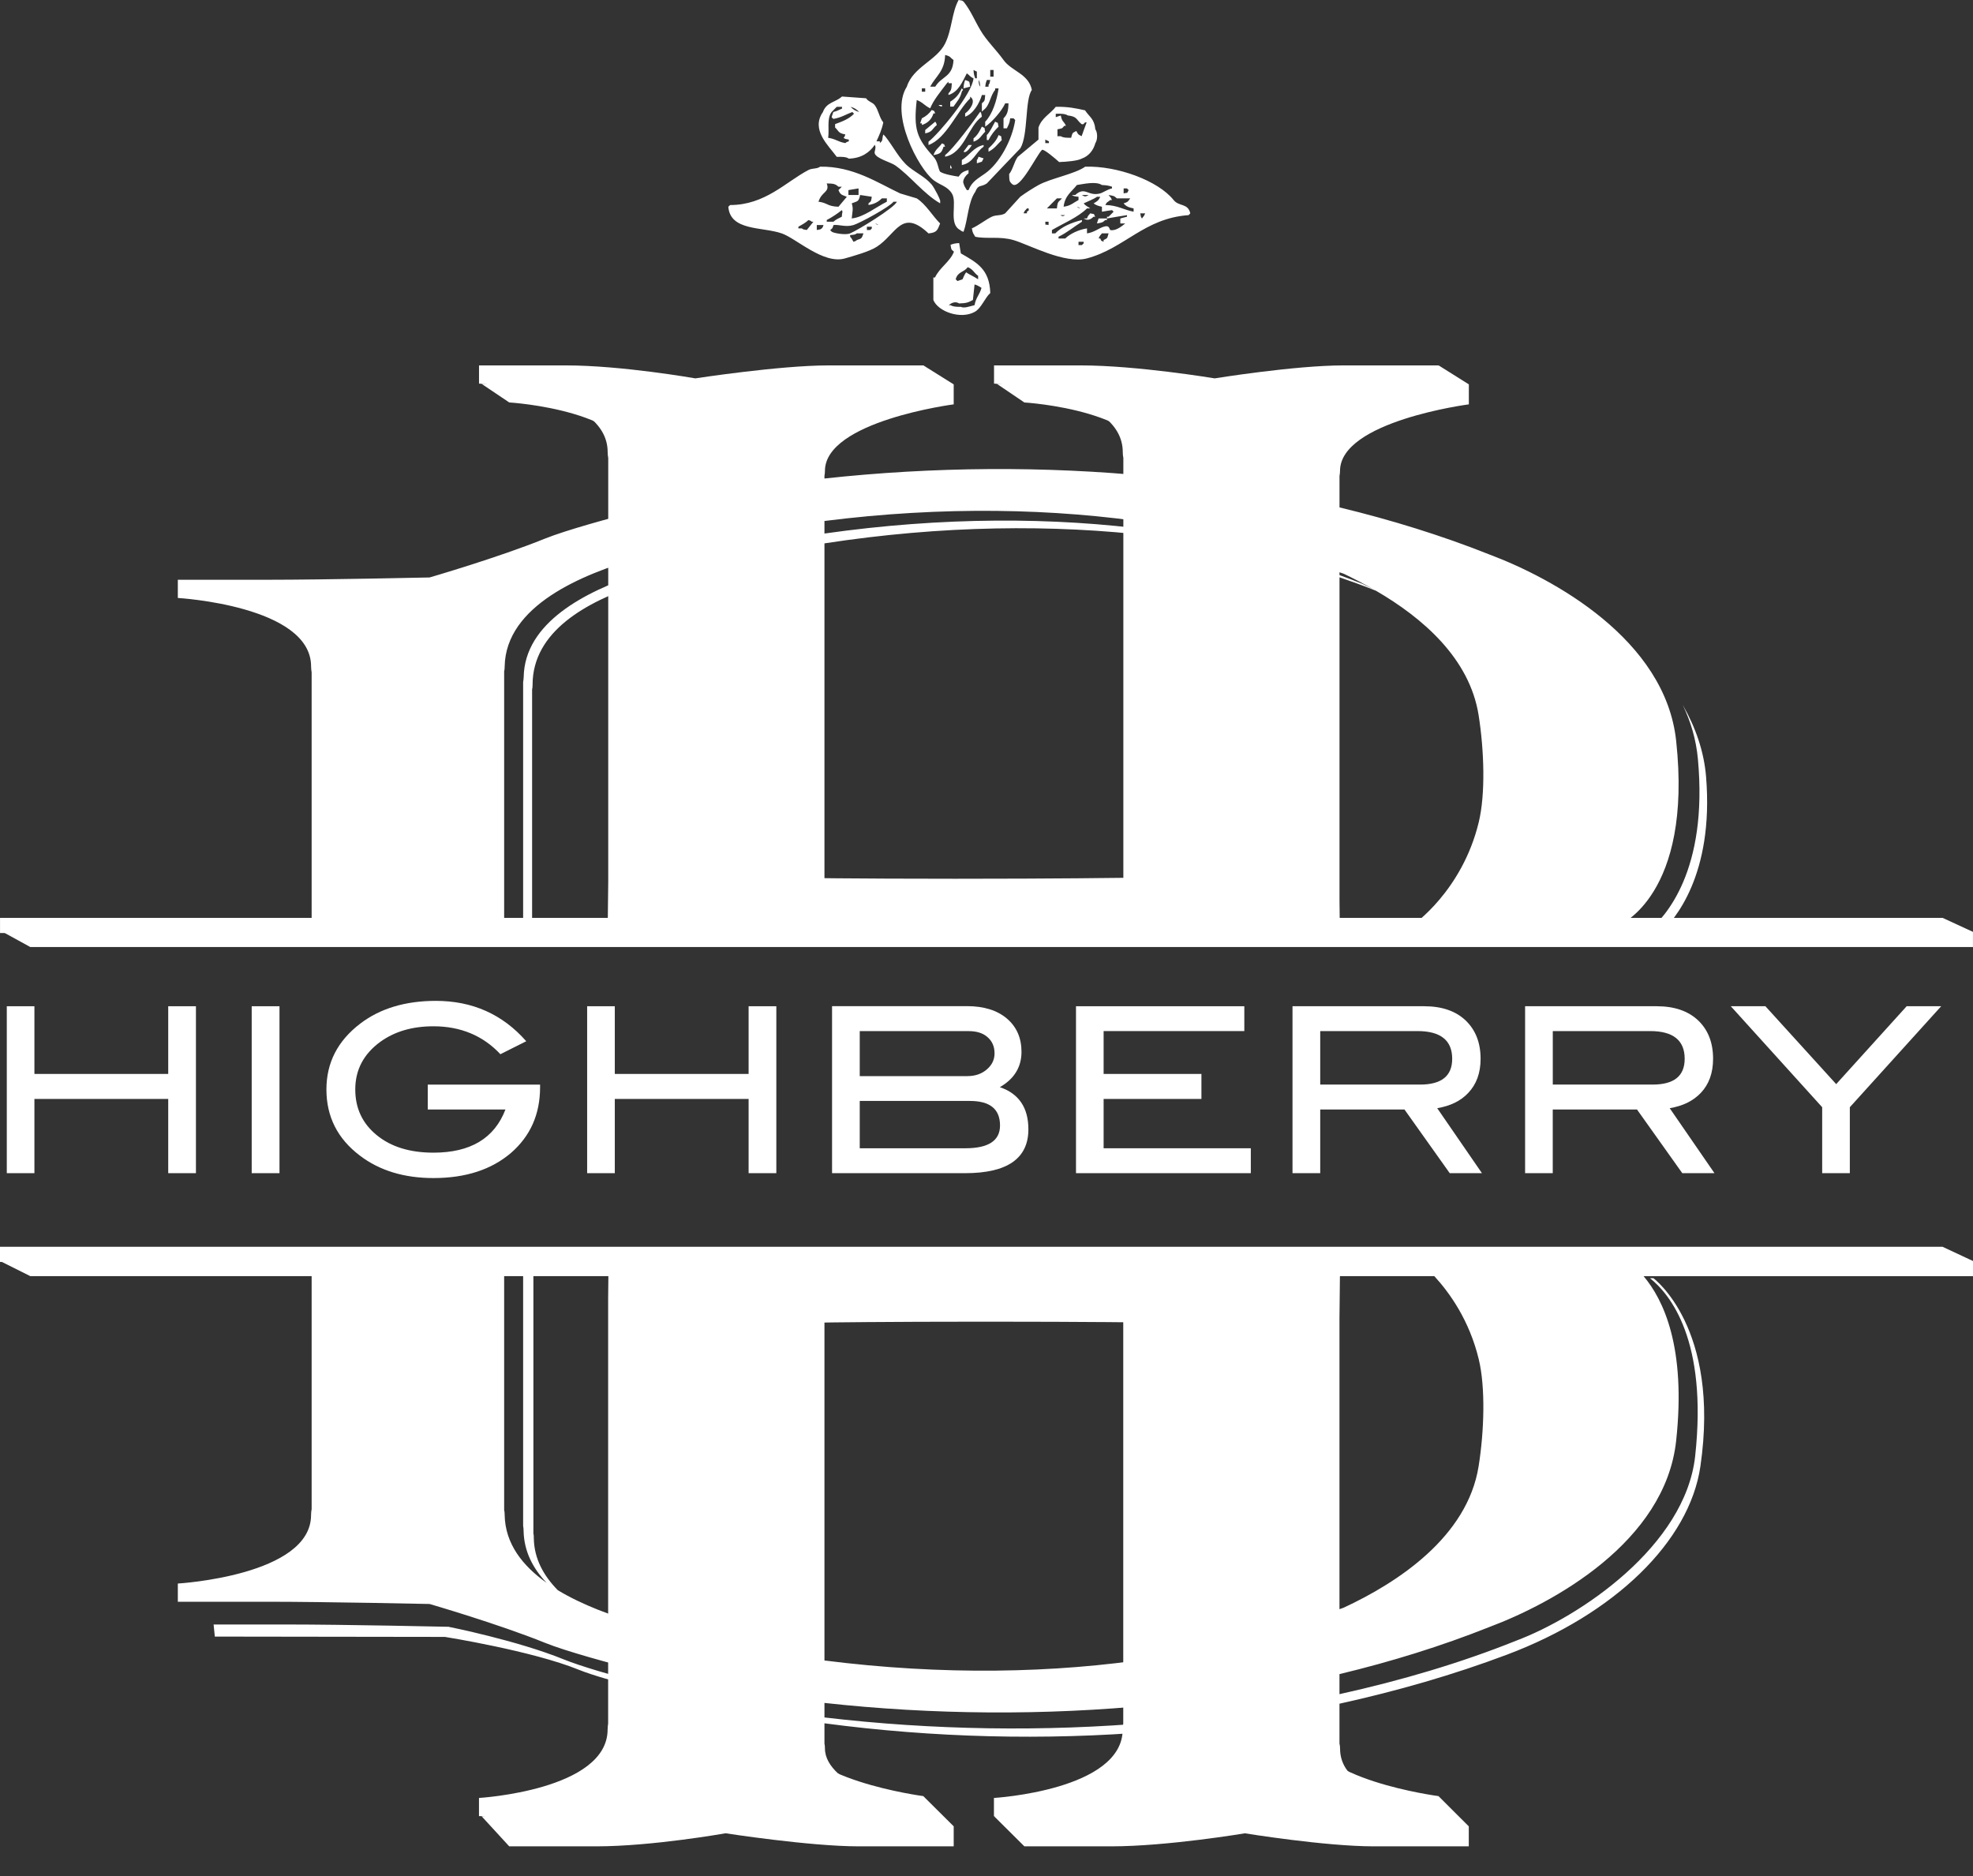 <svg width="61" height="58" viewBox="0 0 61 58" fill="none" xmlns="http://www.w3.org/2000/svg">
<rect x="0" y="0" width="61" height="58" fill="#333333" stroke="none"/>
<path d="M6.058 36.27H5.201V33.975H1.064V36.27H0.21V31.109H1.064V33.202H5.201V31.109H6.058V36.27Z" fill="white"/>
<path d="M8.641 31.109H7.782V36.27H8.641V31.109Z" fill="white"/>
<path d="M16.698 33.61C16.698 34.453 16.395 35.127 15.796 35.646C15.193 36.16 14.397 36.421 13.402 36.421C12.494 36.421 11.736 36.19 11.129 35.729C10.436 35.206 10.092 34.523 10.092 33.682C10.092 32.856 10.44 32.176 11.142 31.643C11.753 31.178 12.534 30.943 13.475 30.943C14.609 30.943 15.54 31.36 16.27 32.191L15.471 32.592C14.934 32.019 14.242 31.729 13.402 31.729C12.745 31.729 12.198 31.89 11.753 32.213C11.239 32.591 10.984 33.079 10.984 33.682C10.984 34.263 11.205 34.733 11.646 35.093C12.088 35.457 12.675 35.636 13.402 35.636C14.544 35.636 15.285 35.193 15.627 34.302H13.225V33.532H16.698V33.61Z" fill="white"/>
<path d="M24.002 36.27H23.145V33.975H19.008V36.27H18.153V31.109H19.008V33.202H23.145V31.109H24.002V36.27Z" fill="white"/>
<path d="M30.912 33.611C31.5 33.809 31.795 34.246 31.795 34.914C31.795 35.816 31.143 36.27 29.84 36.27H25.725V31.106H29.898C30.42 31.106 30.832 31.236 31.132 31.491C31.433 31.748 31.582 32.093 31.582 32.519C31.582 32.99 31.357 33.357 30.912 33.611ZM29.913 33.269C30.152 33.269 30.349 33.2 30.507 33.065C30.669 32.928 30.749 32.761 30.749 32.565C30.749 32.356 30.675 32.187 30.532 32.065C30.393 31.939 30.195 31.878 29.947 31.878H26.581V33.27H29.913V33.269ZM29.848 35.5C30.56 35.5 30.918 35.265 30.918 34.796C30.918 34.289 30.609 34.037 29.984 34.037H26.581V35.5H29.848Z" fill="white"/>
<path d="M38.672 36.27H33.267V31.109H38.471V31.877H34.121V33.202H37.145V33.975H34.121V35.5H38.672V36.27Z" fill="white"/>
<path d="M45.818 36.27H44.822L43.423 34.302H40.818V36.27H39.961V31.109H44.034C44.576 31.109 45.002 31.255 45.309 31.544C45.62 31.839 45.776 32.235 45.776 32.734C45.776 33.172 45.648 33.522 45.395 33.788C45.163 34.037 44.842 34.192 44.435 34.261L45.818 36.27ZM43.906 33.531C44.566 33.531 44.898 33.267 44.898 32.733C44.898 32.163 44.539 31.877 43.825 31.877H40.818V33.531H43.906Z" fill="white"/>
<path d="M53.007 36.27H52.012L50.612 34.302H48.007V36.27H47.152V31.109H51.222C51.766 31.109 52.191 31.255 52.499 31.544C52.81 31.839 52.964 32.235 52.964 32.734C52.964 33.172 52.837 33.522 52.585 33.788C52.348 34.037 52.032 34.192 51.623 34.261L53.007 36.27ZM51.093 33.531C51.756 33.531 52.086 33.267 52.086 32.733C52.086 32.163 51.729 31.877 51.018 31.877H48.008V33.531H51.093Z" fill="white"/>
<path d="M60.016 31.109L57.192 34.231V36.27H56.337V34.231L53.512 31.109H54.582L56.77 33.517L58.949 31.109H60.016Z" fill="white"/>
<path d="M60.062 28.377L59.475 28.811H51.367C51.752 28.455 52.995 27.059 52.748 24.022C52.684 23.227 52.419 22.48 52.024 21.79C52.274 22.307 52.44 22.865 52.495 23.468C52.812 26.915 51.49 28.361 50.936 28.81H41.425L41.414 27.855V17.848C41.8 17.98 42.177 18.118 42.542 18.264C43.97 19.093 45.435 20.345 45.715 22.11C45.887 23.199 45.93 24.547 45.719 25.42C45.203 27.557 43.678 28.599 43.678 28.599H50.063C50.063 28.599 52.339 27.677 51.822 22.899C51.483 19.764 48.015 17.879 46.031 17.136C44.568 16.554 43.018 16.075 41.414 15.687V14.713C41.424 14.662 41.43 14.611 41.43 14.559C41.43 13.02 45.413 12.501 45.413 12.501V11.883L44.477 11.296C44.477 11.296 44.079 11.883 43.709 11.883H42.471C40.965 11.883 38.49 12.281 38.49 12.281C38.49 12.281 36.09 11.883 34.359 11.883C33.404 11.883 30.822 11.868 30.822 11.868L31.671 12.443C31.671 12.443 35.648 12.677 35.648 14.559C35.648 14.621 35.654 14.676 35.665 14.735C32.302 14.4 28.84 14.429 25.49 14.794V14.711C25.499 14.662 25.505 14.611 25.505 14.559C25.505 13.02 29.486 12.501 29.486 12.501V11.883L28.547 11.296C28.547 11.296 28.339 11.868 28.283 11.868C27.584 11.868 27.059 11.883 26.546 11.883C25.037 11.883 22.434 12.28 22.434 12.28C22.434 12.28 20.164 11.883 18.437 11.883C17.478 11.883 14.891 11.868 14.891 11.868L15.744 12.442C15.744 12.442 19.723 12.677 19.723 14.558C19.723 14.624 19.729 14.684 19.738 14.743V15.792C18.886 16.012 17.509 16.386 16.846 16.653C15.41 17.236 13.281 17.853 13.281 17.853C13.281 17.853 10.074 17.924 8.286 17.924H5.498V18.487C5.498 18.487 9.618 18.724 9.618 20.603C9.618 20.666 9.625 20.727 9.635 20.787V28.598H15.587V20.755C15.601 20.707 15.602 20.653 15.603 20.603C15.638 18.728 17.984 17.757 19.738 17.252V17.745C18.086 18.293 16.219 19.251 16.191 20.933C16.186 20.984 16.186 21.037 16.174 21.086V28.81H0.083L0.938 29.279H60.999V28.81L60.062 28.377ZM41.414 17.693C41.459 17.707 41.501 17.721 41.543 17.737C41.837 17.877 42.147 18.039 42.461 18.217C42.351 18.161 42.234 18.102 42.128 18.052C41.895 17.957 41.656 17.869 41.414 17.78V17.693ZM19.738 27.855L19.727 28.811H16.451V21.32C16.463 21.272 16.466 21.221 16.466 21.169C16.466 19.516 18.137 18.606 19.738 18.073V27.855ZM35.665 27.726C35.665 27.726 33.621 27.752 30.47 27.752C27.319 27.752 25.49 27.726 25.49 27.726V16.799C29.113 16.242 32.559 16.201 35.665 16.574V27.726ZM35.665 16.396C32.572 15.979 29.125 15.979 25.49 16.495V16.107C29.142 15.645 32.588 15.711 35.665 16.181V16.396Z" fill="white"/>
<path d="M59.53 38.985H50.309C50.162 38.884 50.063 38.839 50.063 38.839H43.679C43.679 38.839 43.753 38.894 43.864 38.985H15.586V38.839H9.635V38.985H0L0.936 39.453H9.635V46.656C9.624 46.714 9.617 46.774 9.617 46.84C9.617 48.716 5.498 48.957 5.498 48.957V49.52H8.284C10.075 49.52 13.281 49.589 13.281 49.589C13.281 49.589 15.41 50.207 16.846 50.788C17.508 51.056 18.886 51.428 19.741 51.646V52.013C18.931 51.794 17.958 51.517 17.434 51.304C15.995 50.717 13.867 50.294 13.867 50.294C13.867 50.294 10.66 50.223 8.871 50.223H6.604L6.642 50.597L13.757 50.607C13.757 50.607 16.459 51.037 17.896 51.623C18.321 51.795 19.049 51.998 19.741 52.172V53.871C19.729 53.931 19.723 53.991 19.723 54.055C19.723 55.937 14.89 56.152 14.89 56.152L15.744 57.082H18.437C20.164 57.082 22.433 56.678 22.433 56.678C22.433 56.678 25.037 57.082 26.546 57.082H29.486V56.463L28.547 55.53L28.088 55.88C28.088 55.88 25.505 55.21 25.505 54.055C25.505 54.002 25.501 53.951 25.49 53.904V53.278C28.85 53.724 32.294 53.812 35.666 53.533V53.872C35.654 53.932 35.647 53.992 35.647 54.056C35.647 55.937 30.732 56.149 30.732 56.149L31.671 57.082H34.359C36.091 57.082 38.488 56.679 38.488 56.679C38.488 56.679 40.966 57.082 42.471 57.082H45.411V56.464L44.476 55.53C44.476 55.53 44.064 55.77 43.93 55.743C42.761 55.492 41.431 55.135 41.431 54.056C41.431 54.002 41.426 53.952 41.413 53.904V52.672C43.2 52.278 44.94 51.778 46.596 51.154C49.917 49.904 52.233 47.662 52.572 45.334C53.197 41.04 51.119 39.517 51.119 39.517H51.013C51.639 40.014 52.8 41.444 52.41 45.019C52.104 47.795 48.858 49.978 46.871 50.726C45.166 51.41 43.329 51.953 41.413 52.377V51.757C43.019 51.371 44.571 50.889 46.032 50.307C48.016 49.565 51.484 47.678 51.822 44.544C52.137 41.648 51.425 40.175 50.816 39.455H61V38.986L60.062 38.547L59.53 38.985ZM30.471 40.861C33.621 40.861 35.666 40.888 35.666 40.888V51.262C32.589 51.735 29.139 51.798 25.49 51.336V40.888C25.49 40.887 27.317 40.861 30.471 40.861ZM15.603 46.84C15.602 46.785 15.601 46.736 15.587 46.687V39.453H16.174V47.176C16.185 47.224 16.187 47.275 16.188 47.331C16.201 47.965 16.479 48.494 16.902 48.937C16.158 48.41 15.619 47.728 15.603 46.84ZM17.246 49.163C16.81 48.72 16.517 48.196 16.504 47.565C16.504 47.508 16.504 47.459 16.491 47.41V39.453H19.754L19.742 40.758V50.19C18.938 49.959 18.019 49.629 17.246 49.163ZM35.666 53.25C32.281 53.547 28.814 53.489 25.49 53.097V52.648C28.84 53.016 32.303 53.043 35.666 52.71V53.25ZM45.719 42.022C45.93 42.895 45.888 44.245 45.715 45.331C45.367 47.517 43.212 48.928 41.542 49.704C41.499 49.72 41.456 49.735 41.413 49.75V40.758L41.427 39.453H44.345C44.823 39.974 45.428 40.818 45.719 42.022Z" fill="white"/>
<path d="M40.492 28.378L40.476 27.271V14.126C40.489 14.08 40.495 14.026 40.495 13.975C40.495 12.436 44.476 11.915 44.476 11.915V11.297H41.533C40.028 11.297 37.555 11.698 37.555 11.698C37.555 11.698 35.155 11.297 33.421 11.297H30.733V11.859C30.733 11.859 34.713 12.097 34.713 13.975C34.713 14.04 34.718 14.099 34.731 14.158V27.139C34.731 27.139 32.683 27.168 29.532 27.168C26.38 27.168 24.555 27.139 24.555 27.139V14.126C24.563 14.08 24.572 14.026 24.572 13.975C24.572 12.436 28.548 11.915 28.548 11.915V11.297H25.607C24.103 11.297 21.497 11.698 21.497 11.698C21.497 11.698 19.229 11.297 17.498 11.297H14.81V11.859C14.81 11.859 18.787 12.097 18.787 13.975C18.787 14.04 18.794 14.099 18.805 14.158V27.271L18.792 28.378H0.001V28.846H60.063V28.378H40.492V28.378Z" fill="white"/>
<path d="M0 39.014H18.814L18.802 40.17V53.286C18.794 53.345 18.786 53.406 18.786 53.467C18.786 55.35 14.809 55.586 14.809 55.586V56.148H17.498C19.227 56.148 21.496 55.744 21.496 55.744C21.496 55.744 24.102 56.148 25.608 56.148H28.547V55.529C28.547 55.529 24.571 55.007 24.571 53.467C24.571 53.416 24.561 53.364 24.553 53.318V40.302C24.553 40.302 26.379 40.276 29.53 40.276C32.682 40.276 34.728 40.302 34.728 40.302V53.286C34.717 53.345 34.711 53.406 34.711 53.467C34.711 55.35 30.73 55.586 30.73 55.586V56.148H33.422C35.154 56.148 37.554 55.744 37.554 55.744C37.554 55.744 40.026 56.148 41.533 56.148H44.475V55.529C44.475 55.529 40.493 55.007 40.493 53.467C40.493 53.416 40.488 53.364 40.476 53.318V40.17L40.491 39.014H60.061V38.545H0V39.014Z" fill="white"/>
<path fill-rule="evenodd" clip-rule="evenodd" d="M30.51 5.671C30.856 5.309 31.196 4.947 31.545 4.587C31.794 4.179 31.682 3.084 31.902 2.781C31.804 2.28 31.273 2.202 31.026 1.855C30.797 1.535 30.5 1.259 30.307 0.926C30.123 0.613 30.01 0.322 29.79 0.049C29.734 0.009 29.743 0.019 29.638 0C29.427 0.378 29.434 0.911 29.222 1.342C28.962 1.87 28.227 2.07 28.037 2.68C27.499 3.522 28.395 5.202 28.861 5.568C29.067 5.726 29.291 5.757 29.429 5.98C29.609 6.264 29.311 6.918 29.686 7.112C29.743 7.155 29.7 7.133 29.79 7.167C29.925 6.789 29.933 6.237 30.153 5.93C30.248 5.689 30.319 5.798 30.51 5.671ZM30.616 2.163H30.719V2.37H30.616V2.163ZM30.51 2.473H30.616C30.593 2.58 30.601 2.571 30.563 2.626V2.68H30.461C30.476 2.56 30.484 2.551 30.51 2.473ZM30.307 2.68C30.264 2.619 30.264 2.594 30.255 2.473C30.294 2.534 30.294 2.56 30.307 2.68ZM30.202 2.214V2.421H30.152C30.123 2.338 30.105 2.299 30.099 2.163C30.131 2.18 30.168 2.2 30.202 2.214ZM29.221 1.7C29.403 1.744 29.362 1.772 29.48 1.854C29.456 2.386 29.115 2.35 28.916 2.679H28.759C28.934 2.351 29.206 2.207 29.221 1.7ZM28.501 2.731H28.605V2.835H28.501V2.731ZM29.892 5.877C29.84 5.783 29.826 5.789 29.789 5.671C29.75 5.589 29.834 5.44 29.944 5.359V5.255C29.775 5.303 29.723 5.338 29.637 5.461C29.491 5.44 29.187 5.388 29.066 5.309C28.999 5.21 29.002 4.996 28.86 4.845C28.347 4.279 28.24 4.001 28.343 3.092C28.528 3.159 28.58 3.264 28.759 3.349C28.858 3.101 29.061 2.855 29.275 2.574C29.29 2.56 29.308 2.543 29.324 2.526V2.574H29.428C29.416 2.757 29.413 2.793 29.324 2.887V2.937C29.639 2.838 29.752 2.53 29.892 2.267C29.989 2.335 29.982 2.37 30.098 2.421C30.064 2.895 29.022 4.138 28.707 4.381V4.483C29.254 4.289 29.594 3.427 29.994 3.042V2.99C30.198 3.116 29.982 3.41 29.84 3.505V3.607C30.091 3.523 30.284 3.189 30.357 2.938H30.46C30.441 3.121 30.456 3.107 30.357 3.194V3.452C30.373 3.436 30.393 3.419 30.41 3.401C30.608 3.257 30.609 2.965 30.767 2.781V2.732H30.874C30.818 3.116 30.682 3.533 30.46 3.763V3.916C30.669 3.777 30.973 3.43 31.078 3.195H31.18C31.174 3.437 31.143 3.54 31.026 3.658V3.967H31.131C31.18 3.855 31.214 3.822 31.233 3.658H31.337C31.353 3.677 31.373 3.693 31.388 3.711C31.292 4.34 30.893 5.055 30.461 5.36C30.241 5.518 30.049 5.607 29.945 5.877H29.892V5.877ZM29.84 2.473C29.811 2.556 29.797 2.597 29.789 2.732C29.86 2.715 29.927 2.696 29.994 2.68C29.96 2.493 30.003 2.536 29.84 2.473ZM29.736 2.835C29.773 2.757 29.804 2.81 29.736 2.731C29.648 2.922 29.552 3.036 29.378 3.144V3.296H29.479C29.581 3.144 29.685 3.05 29.736 2.835ZM29.123 3.246H29.016C29.069 3.289 29.03 3.265 29.123 3.296V3.246ZM28.861 3.505H28.916C28.846 3.378 28.938 3.467 28.809 3.4C28.72 3.514 28.641 3.588 28.502 3.658C28.483 3.71 28.467 3.762 28.449 3.813H28.502V3.865C28.685 3.804 28.802 3.692 28.861 3.505ZM30.357 3.607C30.337 3.499 30.346 3.509 30.307 3.452C30.105 3.748 29.485 4.589 29.221 4.794V4.845C29.812 4.727 29.929 3.91 30.357 3.607ZM28.964 3.865C28.932 3.776 28.956 3.817 28.915 3.762C28.808 3.848 28.707 3.934 28.605 4.019V4.124C28.845 4.074 28.815 3.982 28.964 3.865ZM30.874 3.915C30.825 3.748 30.901 3.835 30.767 3.762C30.7 3.873 30.609 4.085 30.509 4.174V4.33H30.562C30.644 4.17 30.749 4.032 30.874 3.915ZM30.099 4.278V4.381C30.299 4.312 30.33 4.196 30.46 4.071C30.414 3.905 30.489 3.993 30.357 3.915C30.288 4.056 30.219 4.185 30.099 4.278ZM30.562 4.587V4.691C30.757 4.59 30.83 4.467 30.973 4.33C30.93 4.163 31.004 4.25 30.874 4.175C30.813 4.343 30.682 4.477 30.562 4.587ZM29.123 4.432C29.025 4.571 28.922 4.613 28.861 4.794C29.072 4.758 29.115 4.721 29.172 4.535H29.221C29.154 4.409 29.248 4.499 29.123 4.432ZM30.048 4.483H29.944C29.892 4.552 29.839 4.62 29.789 4.69C29.881 4.761 30.027 4.514 30.048 4.483ZM30.411 4.535V4.483C30.102 4.547 29.977 4.801 29.737 4.947V5.103C30.099 5.032 30.155 4.714 30.411 4.535ZM30.202 4.947V5.049C30.254 5.034 30.307 5.016 30.357 4.999C30.373 4.964 30.393 4.931 30.41 4.897C30.357 4.881 30.306 4.862 30.254 4.845C30.22 4.933 30.241 4.896 30.202 4.947ZM29.379 5.206H29.428C29.397 5.116 29.418 5.156 29.379 5.103V5.206ZM28.343 6.133C28.174 6.084 28.002 6.029 27.831 5.98C27.133 5.652 26.378 5.136 25.355 5.153C25.257 5.228 25.121 5.192 24.995 5.256C24.295 5.623 23.658 6.339 22.573 6.339C22.554 6.357 22.54 6.374 22.518 6.392C22.577 7.148 23.57 7.007 24.17 7.216C24.619 7.371 25.462 8.184 26.128 7.988C26.379 7.915 26.871 7.782 27.108 7.629C27.708 7.244 27.875 6.429 28.707 7.216C28.98 7.191 28.984 7.104 29.066 6.909C28.828 6.673 28.629 6.316 28.343 6.133ZM26.954 6.083C26.924 6.243 26.945 6.207 26.852 6.287V6.338C27.04 6.308 27.155 6.239 27.265 6.133H27.419V6.236C27.093 6.395 26.707 6.716 26.333 6.753C26.354 6.537 26.389 6.455 26.333 6.287C26.506 6.213 26.549 6.253 26.593 6.028C26.715 6.045 26.835 6.064 26.954 6.083ZM26.231 5.877C26.333 5.86 26.438 5.842 26.544 5.825V6.029H26.231V5.877ZM25.561 5.671C25.762 5.675 25.823 5.682 25.923 5.773H26.027C25.993 5.808 25.956 5.842 25.923 5.877C25.99 6.036 26.032 6.02 26.182 6.084C26.095 6.185 26.011 6.288 25.923 6.392C25.564 6.378 25.6 6.274 25.305 6.236C25.408 5.908 25.661 5.954 25.561 5.671ZM24.944 7.111C24.838 7.093 24.846 7.101 24.79 7.061H24.684V7.01C24.785 6.954 24.912 6.884 24.995 6.803C25.085 6.835 25.045 6.813 25.1 6.855H25.148C25.082 6.94 25.01 7.027 24.944 7.111ZM25.407 7.061C25.353 7.101 25.36 7.093 25.253 7.111V6.957H25.462C25.424 7.048 25.449 7.01 25.407 7.061ZM25.561 6.802C25.719 6.72 25.89 6.606 26.027 6.496C26.066 6.559 26.033 6.544 26.027 6.7C25.933 6.746 25.838 6.788 25.769 6.854H25.561V6.802ZM26.492 7.422C26.438 7.464 26.479 7.44 26.386 7.475C26.351 7.408 26.331 7.368 26.284 7.319V7.268C26.403 7.256 26.432 7.259 26.491 7.215H26.696C26.639 7.373 26.648 7.37 26.492 7.422ZM26.954 7.061C26.938 7.08 26.923 7.097 26.903 7.111H26.802V7.009H26.954V7.061ZM27.057 6.908C27.145 6.94 27.105 6.918 27.16 6.957C27.073 6.924 27.113 6.947 27.057 6.908ZM26.284 7.215C26.142 7.275 25.783 7.209 25.719 7.166C25.7 7.148 25.682 7.132 25.667 7.112C25.75 7.043 25.726 7.082 25.77 6.958C25.934 6.934 26.142 7.031 26.387 6.958C26.593 6.895 27.514 6.392 27.625 6.236H27.73C27.653 6.425 26.512 7.122 26.284 7.215ZM36.286 6.185C35.803 5.582 34.542 5.122 33.552 5.153C33.231 5.38 32.491 5.512 32.11 5.72C31.952 5.808 31.709 5.96 31.544 6.083C31.387 6.255 31.232 6.425 31.077 6.596C30.935 6.679 30.814 6.632 30.664 6.7C30.476 6.789 30.268 6.963 30.047 7.061C30.076 7.225 30.093 7.213 30.152 7.319C30.491 7.395 30.911 7.297 31.336 7.423C31.822 7.566 32.92 8.172 33.606 7.988C34.776 7.677 35.372 6.748 36.75 6.651C36.763 6.633 36.784 6.614 36.801 6.596C36.728 6.274 36.451 6.392 36.286 6.185ZM31.751 6.545V6.595H31.645C31.692 6.486 31.69 6.523 31.751 6.443H31.801C31.823 6.544 31.777 6.51 31.751 6.545ZM34.74 5.825H34.842C34.858 5.842 34.875 5.86 34.895 5.877C34.818 6.004 34.908 5.937 34.74 5.98V5.825ZM33.294 5.72C33.495 5.69 33.887 5.597 34.068 5.72C34.216 5.726 34.29 5.742 34.38 5.772V5.825C34.239 5.855 34.109 5.952 34.017 5.979C33.637 6.083 33.551 5.747 33.244 6.028H33.139C33.199 6.071 33.228 6.071 33.345 6.083V6.184C33.178 6.272 33.112 6.36 32.884 6.391C32.926 6.04 33.128 5.937 33.294 5.72ZM33.657 6.029C33.568 6.084 33.538 6.085 33.449 6.029H33.657ZM33.399 6.443C33.309 6.41 33.346 6.433 33.294 6.392C33.385 6.425 33.345 6.4 33.399 6.443ZM32.933 6.651C32.846 6.694 32.867 6.693 32.78 6.651H32.933ZM32.677 6.133H32.833C32.726 6.255 32.699 6.207 32.677 6.443H32.368C32.468 6.338 32.574 6.236 32.677 6.133ZM32.419 6.957C32.278 6.924 32.332 6.99 32.317 6.854H32.419V6.957ZM33.504 7.524C33.487 7.543 33.47 7.558 33.449 7.577H33.345V7.475H33.504V7.524ZM34.12 7.422V7.475C33.994 7.405 34.086 7.5 34.016 7.372H33.966C34.014 7.261 34.01 7.294 34.068 7.215H34.274C34.227 7.37 34.255 7.356 34.12 7.422ZM34.842 6.7C34.774 6.717 34.702 6.736 34.637 6.754V6.908H34.79C34.696 6.982 34.503 7.151 34.325 7.112C34.282 7.026 34.279 6.962 34.121 7.01C33.976 7.053 33.821 7.188 33.607 7.215V7.061C33.353 7.1 33.086 7.225 32.934 7.373H32.727V7.319C33 7.187 33.207 7.006 33.45 6.855V6.803C33.13 6.879 32.821 7.013 32.626 7.216H32.523V7.112C32.87 6.908 33.325 6.721 33.607 6.443H33.707C33.665 6.407 33.593 6.375 33.553 6.338C33.534 6.322 33.517 6.304 33.505 6.288C33.627 6.227 33.805 6.163 33.915 6.084H34.018C33.963 6.203 33.919 6.225 33.812 6.288C33.882 6.345 33.963 6.369 34.069 6.392V6.546C34.175 6.526 34.275 6.512 34.381 6.496C34.398 6.512 34.414 6.526 34.429 6.546C34.381 6.596 34.326 6.651 34.276 6.7H34.226V6.754C34.429 6.717 34.639 6.683 34.844 6.651V6.7H34.842ZM35.048 6.545C34.733 6.486 34.555 6.345 34.173 6.338C34.231 6.225 34.245 6.261 34.324 6.185H34.379C34.333 6.074 34.333 6.111 34.273 6.029C34.427 6.052 34.449 6.057 34.531 6.133H34.943C34.872 6.233 34.878 6.243 34.739 6.288C34.822 6.386 34.896 6.412 35.048 6.443V6.545H35.048ZM35.307 6.754C35.266 6.697 35.274 6.706 35.253 6.596H35.406C35.358 6.71 35.36 6.673 35.307 6.754ZM33.706 6.596C33.648 6.678 33.649 6.639 33.606 6.754H33.504C33.627 6.832 33.716 6.789 33.81 6.7H33.862C33.786 6.574 33.877 6.639 33.706 6.596ZM33.914 6.908C34.066 6.884 34.088 6.882 34.173 6.802H34.224V6.754H33.966C33.947 6.802 33.932 6.855 33.914 6.908Z" fill="white"/>
<path fill-rule="evenodd" clip-rule="evenodd" d="M29.067 6.233C29.1 6.212 28.887 5.802 28.802 5.702C28.613 5.48 28.339 5.351 28.108 5.168C27.808 4.931 27.609 4.513 27.365 4.211C27.347 4.191 27.328 4.175 27.309 4.156C27.273 4.264 27.293 4.32 27.257 4.369C27.24 4.388 27.221 4.404 27.203 4.424V4.369H27.097C27.181 4.192 27.266 4 27.309 3.785C27.183 3.631 27.165 3.411 27.045 3.251C26.974 3.159 26.847 3.145 26.776 3.038C26.529 3.02 26.279 3.001 26.033 2.984C25.819 3.172 25.555 3.156 25.442 3.464C25.061 4.014 25.619 4.502 25.87 4.849C26.023 4.846 26.161 4.846 26.243 4.904C26.63 4.895 26.89 4.711 27.045 4.477C27.105 4.577 27.022 4.676 27.045 4.744C27.094 4.904 27.543 5.015 27.683 5.116C28.165 5.461 28.553 5.989 29.067 6.287V6.233H29.067ZM26.136 4.156C26.104 4.249 26.124 4.21 26.08 4.261C26.142 4.303 26.133 4.295 26.243 4.315V4.369C26.152 4.401 26.194 4.379 26.136 4.424C25.895 4.382 25.849 4.298 25.604 4.26C25.645 4.014 25.555 3.669 25.711 3.464C25.764 3.411 25.819 3.357 25.87 3.302H26.033V3.357C25.932 3.4 25.89 3.431 25.765 3.463C25.746 3.516 25.726 3.569 25.711 3.623C25.726 3.64 25.746 3.658 25.765 3.676C26.007 3.636 26.137 3.544 26.352 3.463C26.369 3.478 26.387 3.498 26.404 3.516C26.252 3.676 26.053 3.752 25.819 3.837V3.942C25.943 4.06 25.91 4.116 26.136 4.156ZM26.298 3.302C26.431 3.342 26.482 3.379 26.566 3.464C26.433 3.42 26.379 3.388 26.298 3.302ZM33.865 3.997C33.834 3.669 33.681 3.617 33.547 3.411C33.27 3.349 33.017 3.294 32.642 3.302C32.467 3.525 32.206 3.643 32.107 3.943V4.315C31.894 4.492 31.68 4.672 31.466 4.85C31.349 5.01 31.323 5.228 31.2 5.383C31.208 5.588 31.196 5.608 31.306 5.702C31.54 5.863 32.037 4.816 32.214 4.635C32.261 4.588 32.635 4.909 32.746 5.01C32.993 5.001 33.314 4.973 33.441 4.905C33.659 4.829 33.804 4.649 33.866 4.424C33.937 4.321 33.939 4.098 33.865 3.997ZM32.43 4.424H32.318V4.315C32.355 4.334 32.39 4.35 32.43 4.369V4.424ZM33.441 4.211C33.316 4.147 33.34 4.16 33.277 4.05C33.143 4.117 33.162 4.104 33.117 4.26C32.972 4.26 32.873 4.26 32.797 4.211H32.694V3.997C32.855 3.963 32.821 3.985 32.906 3.89H32.957C32.885 3.73 32.838 3.782 32.797 3.57C32.745 3.588 32.693 3.606 32.641 3.623V3.517C32.793 3.513 32.93 3.513 33.013 3.569C33.315 3.604 33.268 3.698 33.44 3.838C33.506 3.838 33.465 3.871 33.547 3.784H33.596C33.547 3.925 33.488 4.067 33.441 4.211ZM29.707 7.834C29.689 7.727 29.672 7.621 29.655 7.514C29.518 7.524 29.475 7.536 29.388 7.568C29.418 7.732 29.398 7.697 29.494 7.781C29.381 8.085 29.047 8.273 28.908 8.579H28.857V9.274C28.999 9.633 29.7 9.882 30.132 9.644C30.34 9.532 30.445 9.215 30.617 9.058C30.593 8.31 30.191 8.115 29.707 7.834ZM29.921 8.26C30.093 8.329 30.105 8.432 30.241 8.527V8.634C30.085 8.535 29.965 8.486 29.871 8.419C29.827 8.472 29.789 8.566 29.759 8.634C29.708 8.65 29.655 8.668 29.602 8.688C29.584 8.668 29.564 8.65 29.547 8.634C29.615 8.391 29.789 8.432 29.921 8.26ZM30.131 9.434C29.972 9.473 29.811 9.538 29.707 9.487C29.561 9.487 29.465 9.483 29.388 9.434H29.333C29.436 9.348 29.546 9.314 29.654 9.381C29.892 9.376 29.944 9.345 30.08 9.274C30.098 9.112 30.112 8.953 30.131 8.793C30.257 8.833 30.254 8.85 30.346 8.9C30.282 9.125 30.173 9.191 30.131 9.434Z" fill="white"/>
</svg>
